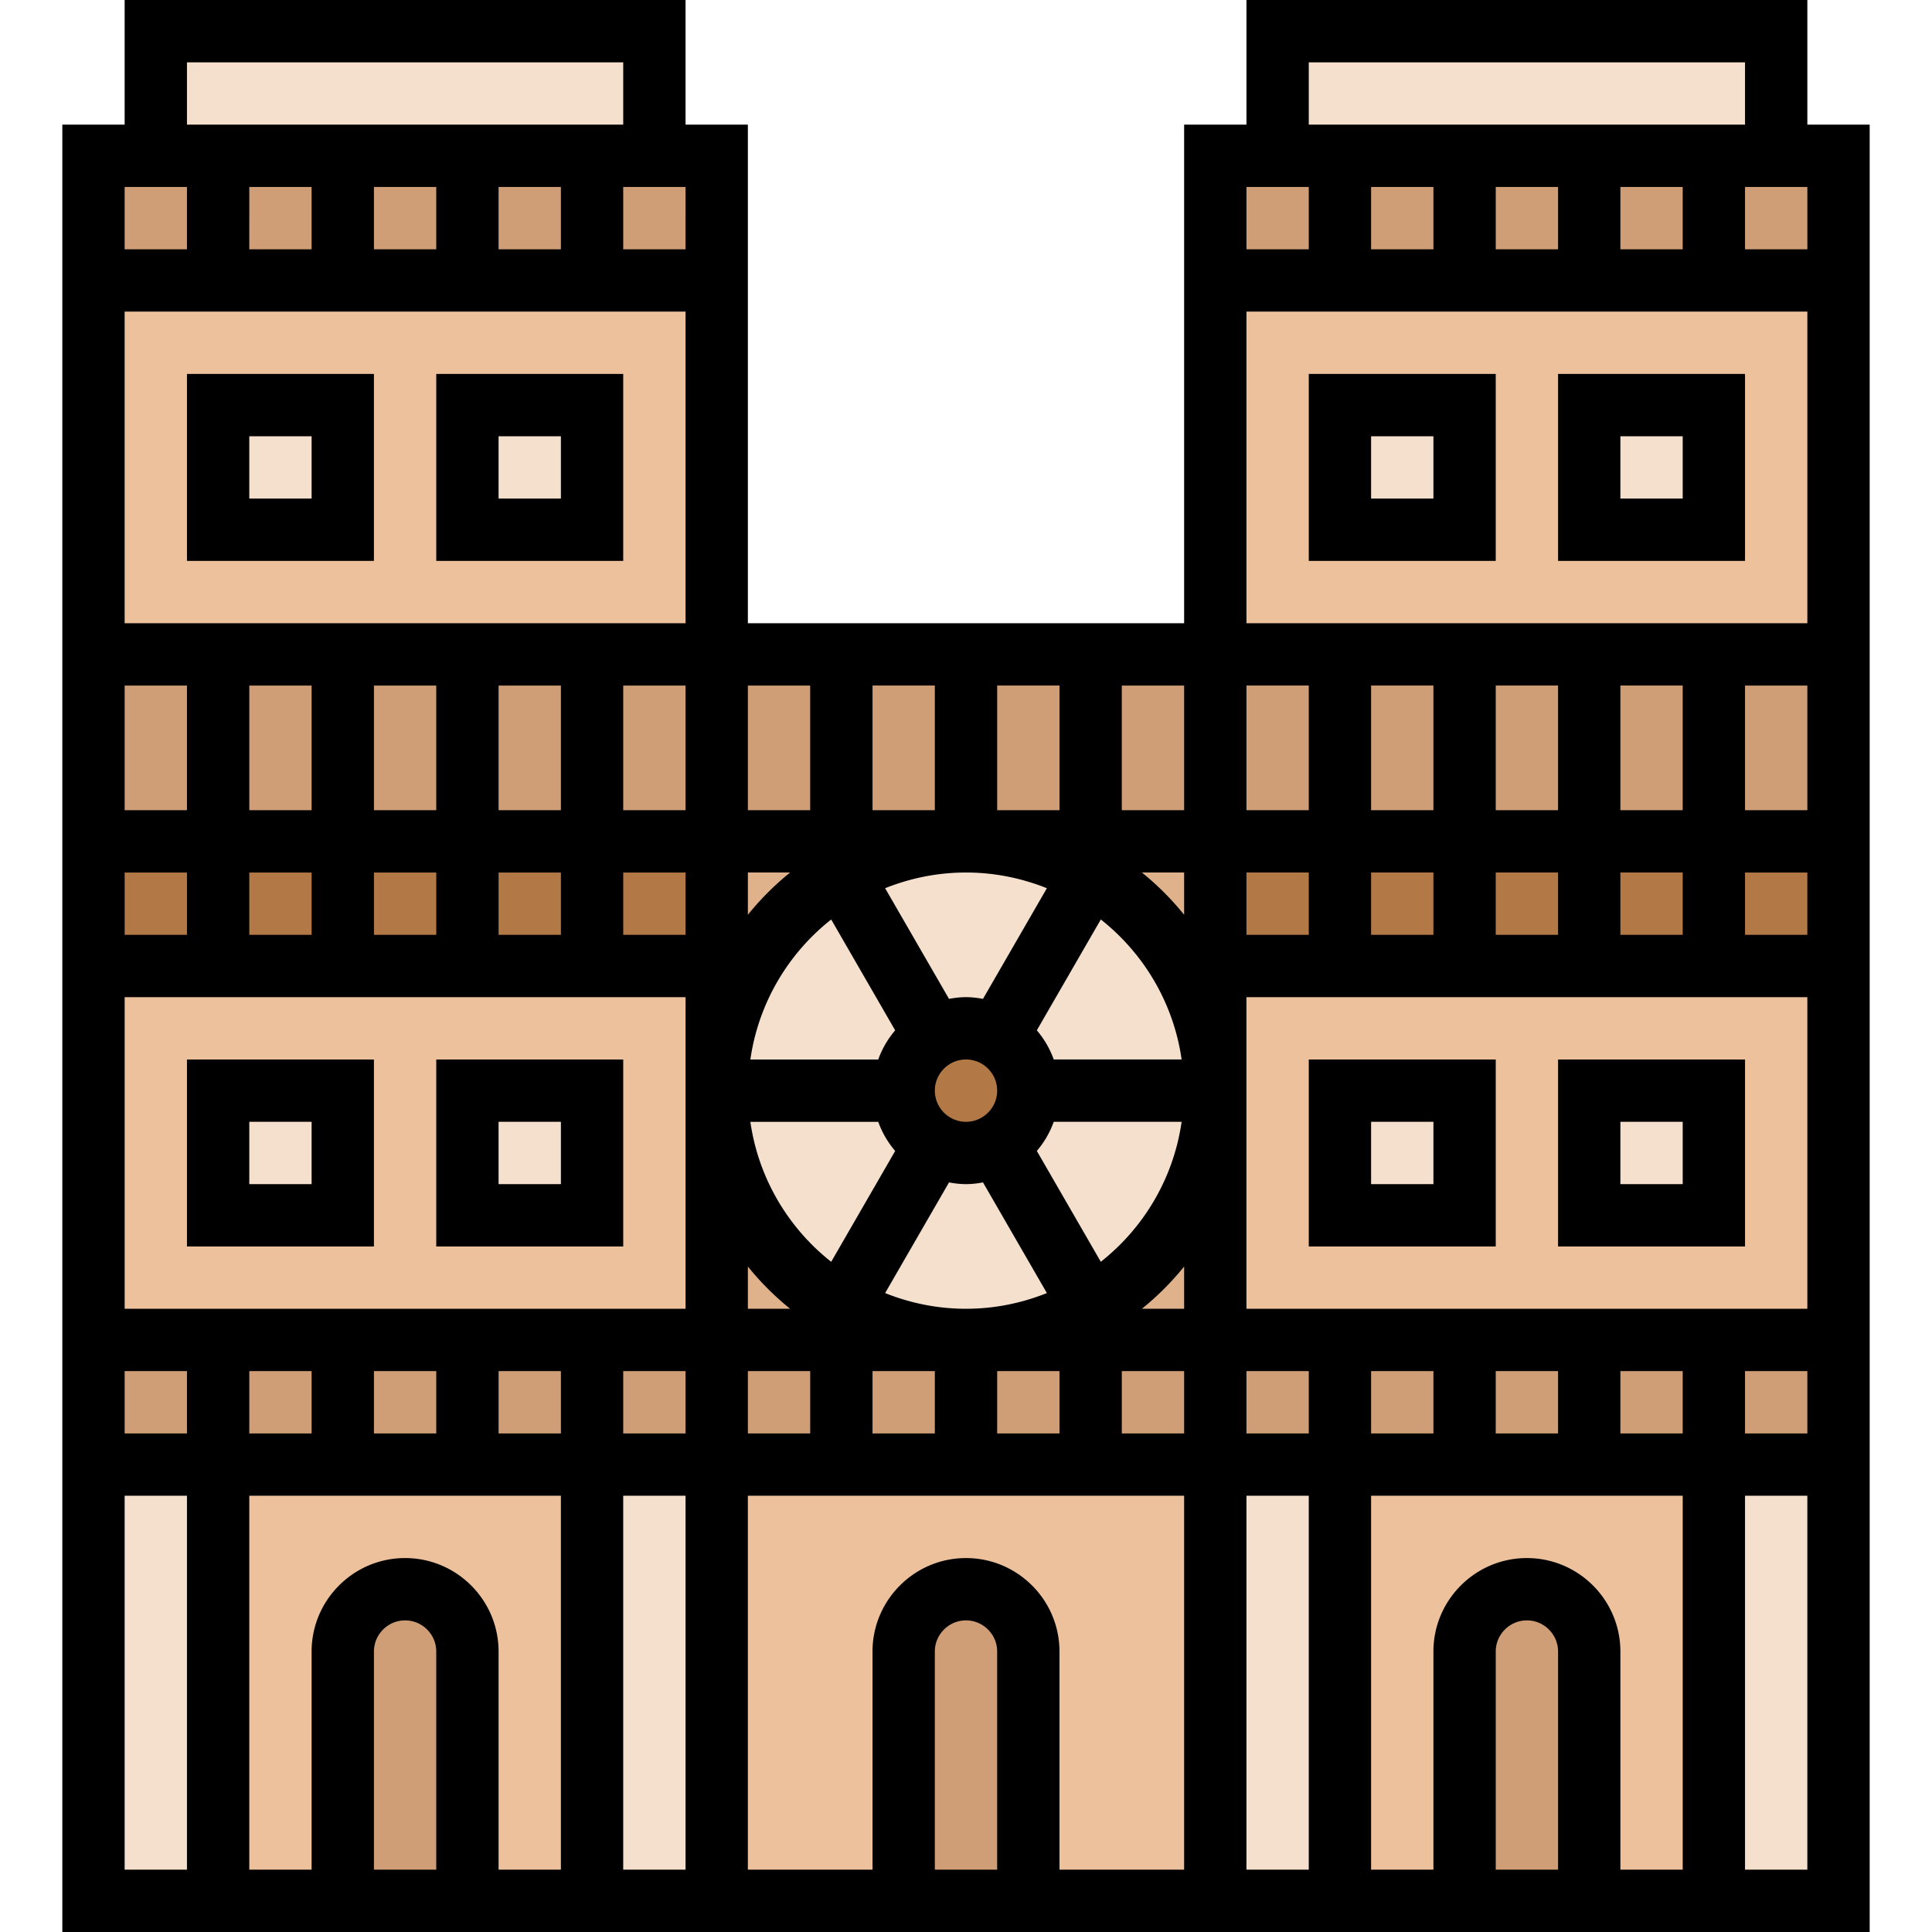 <svg height="496pt" viewBox="-15 0 495 496" width="496pt" xmlns="http://www.w3.org/2000/svg"><path d="M232.5 344h-64v-64c0 23.68 12.879 44.398 32 55.441 9.36 5.438 20.32 8.559 32 8.559zm0 0M296.5 280v64h-64c11.68 0 22.64-3.121 32-8.559 19.121-11.043 32-31.761 32-55.441zm0 0M296.5 216v32h-8.559a63.37 63.37 0 0 0-23.441-23.441c-9.36-5.438-20.32-8.559-32-8.559zm0 0M200.5 216h32c-11.68 0-22.64 3.121-32 8.559A63.37 63.37 0 0 0 177.059 248H168.5v-32zm0 0" fill="#dfb28b"/><path d="M240.5 293.84l24 41.601c-9.36 5.438-20.32 8.559-32 8.559s-22.64-3.121-32-8.559l24-41.601c2.32 1.36 5.121 2.16 8 2.16s5.68-.8 8-2.16zm0 0" fill="#f5e0cd"/><path d="M224.5 293.84l-24 41.601c-19.121-11.043-32-31.761-32-55.441h48c0 5.922 3.2 11.04 8 13.84zm0 0M248.5 280h48c0 23.68-12.879 44.398-32 55.441l-24-41.601c4.8-2.8 8-7.918 8-13.84zm0 0M264.5 224.559l-24 41.601c-2.32-1.36-5.121-2.16-8-2.16s-5.68.8-8 2.16l-24-41.601c9.36-5.438 20.32-8.559 32-8.559s22.64 3.121 32 8.559zm0 0" fill="#f5e0cd"/><path d="M296.5 280h-48c0-5.922-3.2-11.04-8-13.84l24-41.601A63.37 63.37 0 0 1 287.941 248c5.438 9.36 8.559 20.32 8.559 32zm0 0M200.5 224.559l24 41.601c-4.8 2.8-8 7.918-8 13.84h-48c0-11.68 3.121-22.64 8.559-32a63.37 63.37 0 0 1 23.441-23.441zm0 0" fill="#f5e0cd"/><path d="M240.5 266.16c4.8 2.8 8 7.918 8 13.84s-3.2 11.04-8 13.84c-2.32 1.36-5.121 2.16-8 2.16s-5.68-.8-8-2.16c-4.8-2.8-8-7.918-8-13.84s3.2-11.04 8-13.84c2.32-1.36 5.121-2.16 8-2.16s5.68.8 8 2.16zm0 0" fill="#b27946"/><path d="M440.5 8v32h-128V8zm0 0M152.5 8v32h-128V8zm0 0" fill="#f5e0cd"/><g fill="#cf9e76"><path d="M392.5 40h32v32h-32zm0 0M328.5 40v32h-32V40zm0 0M328.5 40h32v32h-32zm0 0M360.5 40h32v32h-32zm0 0M456.5 40v32h-32V40zm0 0M72.5 40h32v32h-32zm0 0M40.5 40h32v32h-32zm0 0M168.5 40v32h-32V40zm0 0M40.5 40v32h-32V40zm0 0M104.5 40h32v32h-32zm0 0"/></g><path d="M424.5 376h32v112h-32zm0 0" fill="#f5e0cd"/><path d="M424.5 344h32v32h-32zm0 0" fill="#cf9e76"/><path d="M456.5 248v96h-160v-96zm-32 64v-32h-32v32zm-64 0v-32h-32v32zm0 0" fill="#ecc19c"/><path d="M424.5 216h32v32h-32zm0 0" fill="#b27946"/><path d="M424.5 168h32v48h-32zm0 0" fill="#cf9e76"/><path d="M456.5 72v96h-160V72zm-32 64v-32h-32v32zm-64 0v-32h-32v32zm0 0M424.5 376v112h-32v-64c0-4.398-1.762-8.398-4.719-11.281-2.883-2.957-6.883-4.719-11.281-4.719-8.8 0-16 7.2-16 16v64h-32V376zm0 0" fill="#ecc19c"/><path d="M392.5 344h32v32h-32zm0 0" fill="#cf9e76"/><path d="M392.5 280h32v32h-32zm0 0" fill="#f5e0cd"/><path d="M392.5 216h32v32h-32zm0 0" fill="#b27946"/><path d="M392.5 168h32v48h-32zm0 0" fill="#cf9e76"/><path d="M392.5 104h32v32h-32zm0 0" fill="#f5e0cd"/><path d="M392.5 424v64h-32v-64c0-8.8 7.2-16 16-16 4.398 0 8.398 1.762 11.281 4.719 2.957 2.883 4.719 6.883 4.719 11.281zm0 0M360.5 344h32v32h-32zm0 0" fill="#cf9e76"/><path d="M360.5 216h32v32h-32zm0 0" fill="#b27946"/><path d="M360.5 168h32v48h-32zm0 0M328.5 344h32v32h-32zm0 0" fill="#cf9e76"/><path d="M328.5 280h32v32h-32zm0 0" fill="#f5e0cd"/><path d="M328.5 216h32v32h-32zm0 0" fill="#b27946"/><path d="M328.5 168h32v48h-32zm0 0" fill="#cf9e76"/><path d="M328.5 104h32v32h-32zm0 0M296.5 376h32v112h-32zm0 0" fill="#f5e0cd"/><path d="M296.5 344h32v32h-32zm0 0" fill="#cf9e76"/><path d="M296.5 216h32v32h-32zm0 0" fill="#b27946"/><path d="M296.5 168h32v48h-32zm0 0" fill="#cf9e76"/><path d="M296.5 376v112h-48v-64c0-4.398-1.762-8.398-4.719-11.281-2.883-2.957-6.883-4.719-11.281-4.719-8.8 0-16 7.2-16 16v64h-48V376zm0 0" fill="#ecc19c"/><path d="M264.5 344h32v32h-32zm0 0M264.5 168h32v48h-32zm0 0M232.5 344h32v32h-32zm0 0M232.5 168h32v48h-32zm0 0M248.5 424v64h-32v-64c0-8.8 7.2-16 16-16 4.398 0 8.398 1.762 11.281 4.719 2.957 2.883 4.719 6.883 4.719 11.281zm0 0M200.5 344h32v32h-32zm0 0M200.5 168h32v48h-32zm0 0M168.5 344h32v32h-32zm0 0M168.5 168h32v48h-32zm0 0" fill="#cf9e76"/><path d="M136.5 376h32v112h-32zm0 0" fill="#f5e0cd"/><path d="M136.5 344h32v32h-32zm0 0" fill="#cf9e76"/><path d="M168.5 280v64H8.5v-96h160zm-32 32v-32h-32v32zm-64 0v-32h-32v32zm0 0" fill="#ecc19c"/><path d="M136.5 216h32v32h-32zm0 0" fill="#b27946"/><path d="M136.5 168h32v48h-32zm0 0" fill="#cf9e76"/><path d="M168.5 72v96H8.5V72zm-32 64v-32h-32v32zm-64 0v-32h-32v32zm0 0M136.5 376v112h-32v-64c0-4.398-1.762-8.398-4.719-11.281C96.898 409.762 92.898 408 88.5 408c-8.8 0-16 7.2-16 16v64h-32V376zm0 0" fill="#ecc19c"/><path d="M104.5 344h32v32h-32zm0 0" fill="#cf9e76"/><path d="M104.5 280h32v32h-32zm0 0" fill="#f5e0cd"/><path d="M104.5 216h32v32h-32zm0 0" fill="#b27946"/><path d="M104.5 168h32v48h-32zm0 0" fill="#cf9e76"/><path d="M104.5 104h32v32h-32zm0 0" fill="#f5e0cd"/><path d="M104.5 424v64h-32v-64c0-8.8 7.2-16 16-16 4.398 0 8.398 1.762 11.281 4.719 2.957 2.883 4.719 6.883 4.719 11.281zm0 0M72.5 344h32v32h-32zm0 0" fill="#cf9e76"/><path d="M72.5 216h32v32h-32zm0 0" fill="#b27946"/><path d="M72.5 168h32v48h-32zm0 0M40.5 344h32v32h-32zm0 0" fill="#cf9e76"/><path d="M40.5 280h32v32h-32zm0 0" fill="#f5e0cd"/><path d="M40.5 216h32v32h-32zm0 0" fill="#b27946"/><path d="M40.5 168h32v48h-32zm0 0" fill="#cf9e76"/><path d="M40.5 104h32v32h-32zm0 0M8.5 376h32v112h-32zm0 0" fill="#f5e0cd"/><path d="M8.5 344h32v32h-32zm0 0" fill="#cf9e76"/><path d="M8.5 216h32v32h-32zm0 0" fill="#b27946"/><path d="M8.5 168h32v48h-32zm0 0" fill="#cf9e76"/><path d="M448.5 32V0h-144v32h-16v128h-112V32h-16V0h-144v32H.5v464h464V32zm-96 16v16h-16V48zm16 0h16v16h-16zm32 0h16v16h-16zm32 0h16v16h-16zm-112-32h112v16h-112zm0 32v16h-16V48zm-16 32h144v80h-144zm80 400h-16v-56c0-4.406 3.594-8 8-8s8 3.594 8 8zm-8-80c-13.23 0-24 10.77-24 24v56h-16v-96h80v96h-16v-56c0-13.23-10.77-24-24-24zm-280 80h-16v-56c0-4.406 3.594-8 8-8s8 3.594 8 8zm-8-80c-13.23 0-24 10.77-24 24v56h-16v-96h80v96h-16v-56c0-13.23-10.77-24-24-24zm312-160v-16h16v16zm-64 0v-16h16v16zm32-16h16v16h-16zm32-16v-32h16v32zm-16 0h-16v-32h16zm-32 0h-16v-32h16zm-32 0h-16v-32h16zm0 16v16h-16v-16zm-110.527 64a23.83 23.83 0 0 0 4.343 7.488l-16.425 28.457c-11.016-8.699-18.664-21.418-20.75-35.937h32.832zm30.527-8c0 4.406-3.594 8-8 8s-8-3.594-8-8 3.594-8 8-8 8 3.594 8 8zm-28.762 51.969l16.403-28.41c1.414.265 2.863.441 4.359.441s2.945-.176 4.36-.441l16.402 28.41C246.836 334.543 239.836 336 232.5 336s-14.336-1.457-20.762-4.031zm55.371-8.031l-16.425-28.458a23.83 23.83 0 0 0 4.343-7.488h32.832c-2.086 14.528-9.734 27.254-20.75 35.945zM255.027 272a23.98 23.98 0 0 0-4.343-7.488l16.425-28.457c11.016 8.699 18.664 21.418 20.75 35.937h-32.832zm-1.765-43.969l-16.403 28.41c-1.414-.265-2.863-.441-4.359-.441s-2.945.176-4.36.441l-16.402-28.41c6.426-2.574 13.426-4.031 20.762-4.031s14.336 1.457 20.762 4.031zm-55.371 8.031l16.425 28.458a23.83 23.83 0 0 0-4.343 7.488H177.14c2.086-14.528 9.734-27.254 20.75-35.945zM187.348 336H176.5v-10.848A72.288 72.288 0 0 0 187.348 336zM288.5 325.152V336h-10.848a72.288 72.288 0 0 0 10.848-10.848zm0-90.304A72.288 72.288 0 0 0 277.652 224H288.5zM240.5 208v-32h16v32zm-16 0h-16v-32h16zm-48 26.848V224h10.848a72.288 72.288 0 0 0-10.848 10.848zm-16 5.152h-16v-16h16zm-112 0v-16h16v16zm32-16h16v16h-16zm32 0h16v16h-16zm32-16v-32h16v32zm-16 0h-16v-32h16zm-32 0h-16v-32h16zm-32 0h-16v-32h16zm-32 0h-16v-32h16zm0 16v16h-16v-16zm128 32v80h-144v-80zm-80 112v-16h16v16zm-48-16v16h-16v-16zm16 0h16v16h-16zm64 16v-16h16v16zm32-16h16v16h-16zm32 0h16v16h-16zm32 0h16v16h-16zm32 0h16v16h-16zm32 0h16v16h-16zm32 0h16v16h-16zm32 0h16v16h-16zm32 16v-16h16v16zm32 0v-16h16v16zm32-16h16v16h-16zm-128-16v-80h144v80zm128-96v-16h16v16zm0-32v-32h16v32zm-144 0h-16v-32h16zm-96-32v32h-16v-32zm-176-16V80h144v80zm48-112v16h-16V48zm96 16h-16V48h16zm-32 0h-16V48h16zm-32 0h-16V48h16zm-64-48h112v16h-112zm0 32v16h-16V48zm-16 336h16v96h-16zm128 96v-96h16v96zm96 0h-16v-56c0-4.406 3.594-8 8-8s8 3.594 8 8zm16 0v-56c0-13.23-10.77-24-24-24s-24 10.77-24 24v56h-32v-96h112v96zm48-96h16v96h-16zm128 96v-96h16v96zm0 0"/><path d="M80.5 320v-48h-48v48zm-32-32h16v16h-16zm0 0M144.5 272h-48v48h48zm-16 32h-16v-16h16zm0 0M320.5 320h48v-48h-48zm16-32h16v16h-16zm0 0M384.5 272v48h48v-48zm32 32h-16v-16h16zm0 0M32.5 144h48V96h-48zm16-32h16v16h-16zm0 0M96.5 96v48h48V96zm32 32h-16v-16h16zm0 0M320.5 144h48V96h-48zm16-32h16v16h-16zm0 0M384.5 96v48h48V96zm32 32h-16v-16h16zm0 0"/></svg>